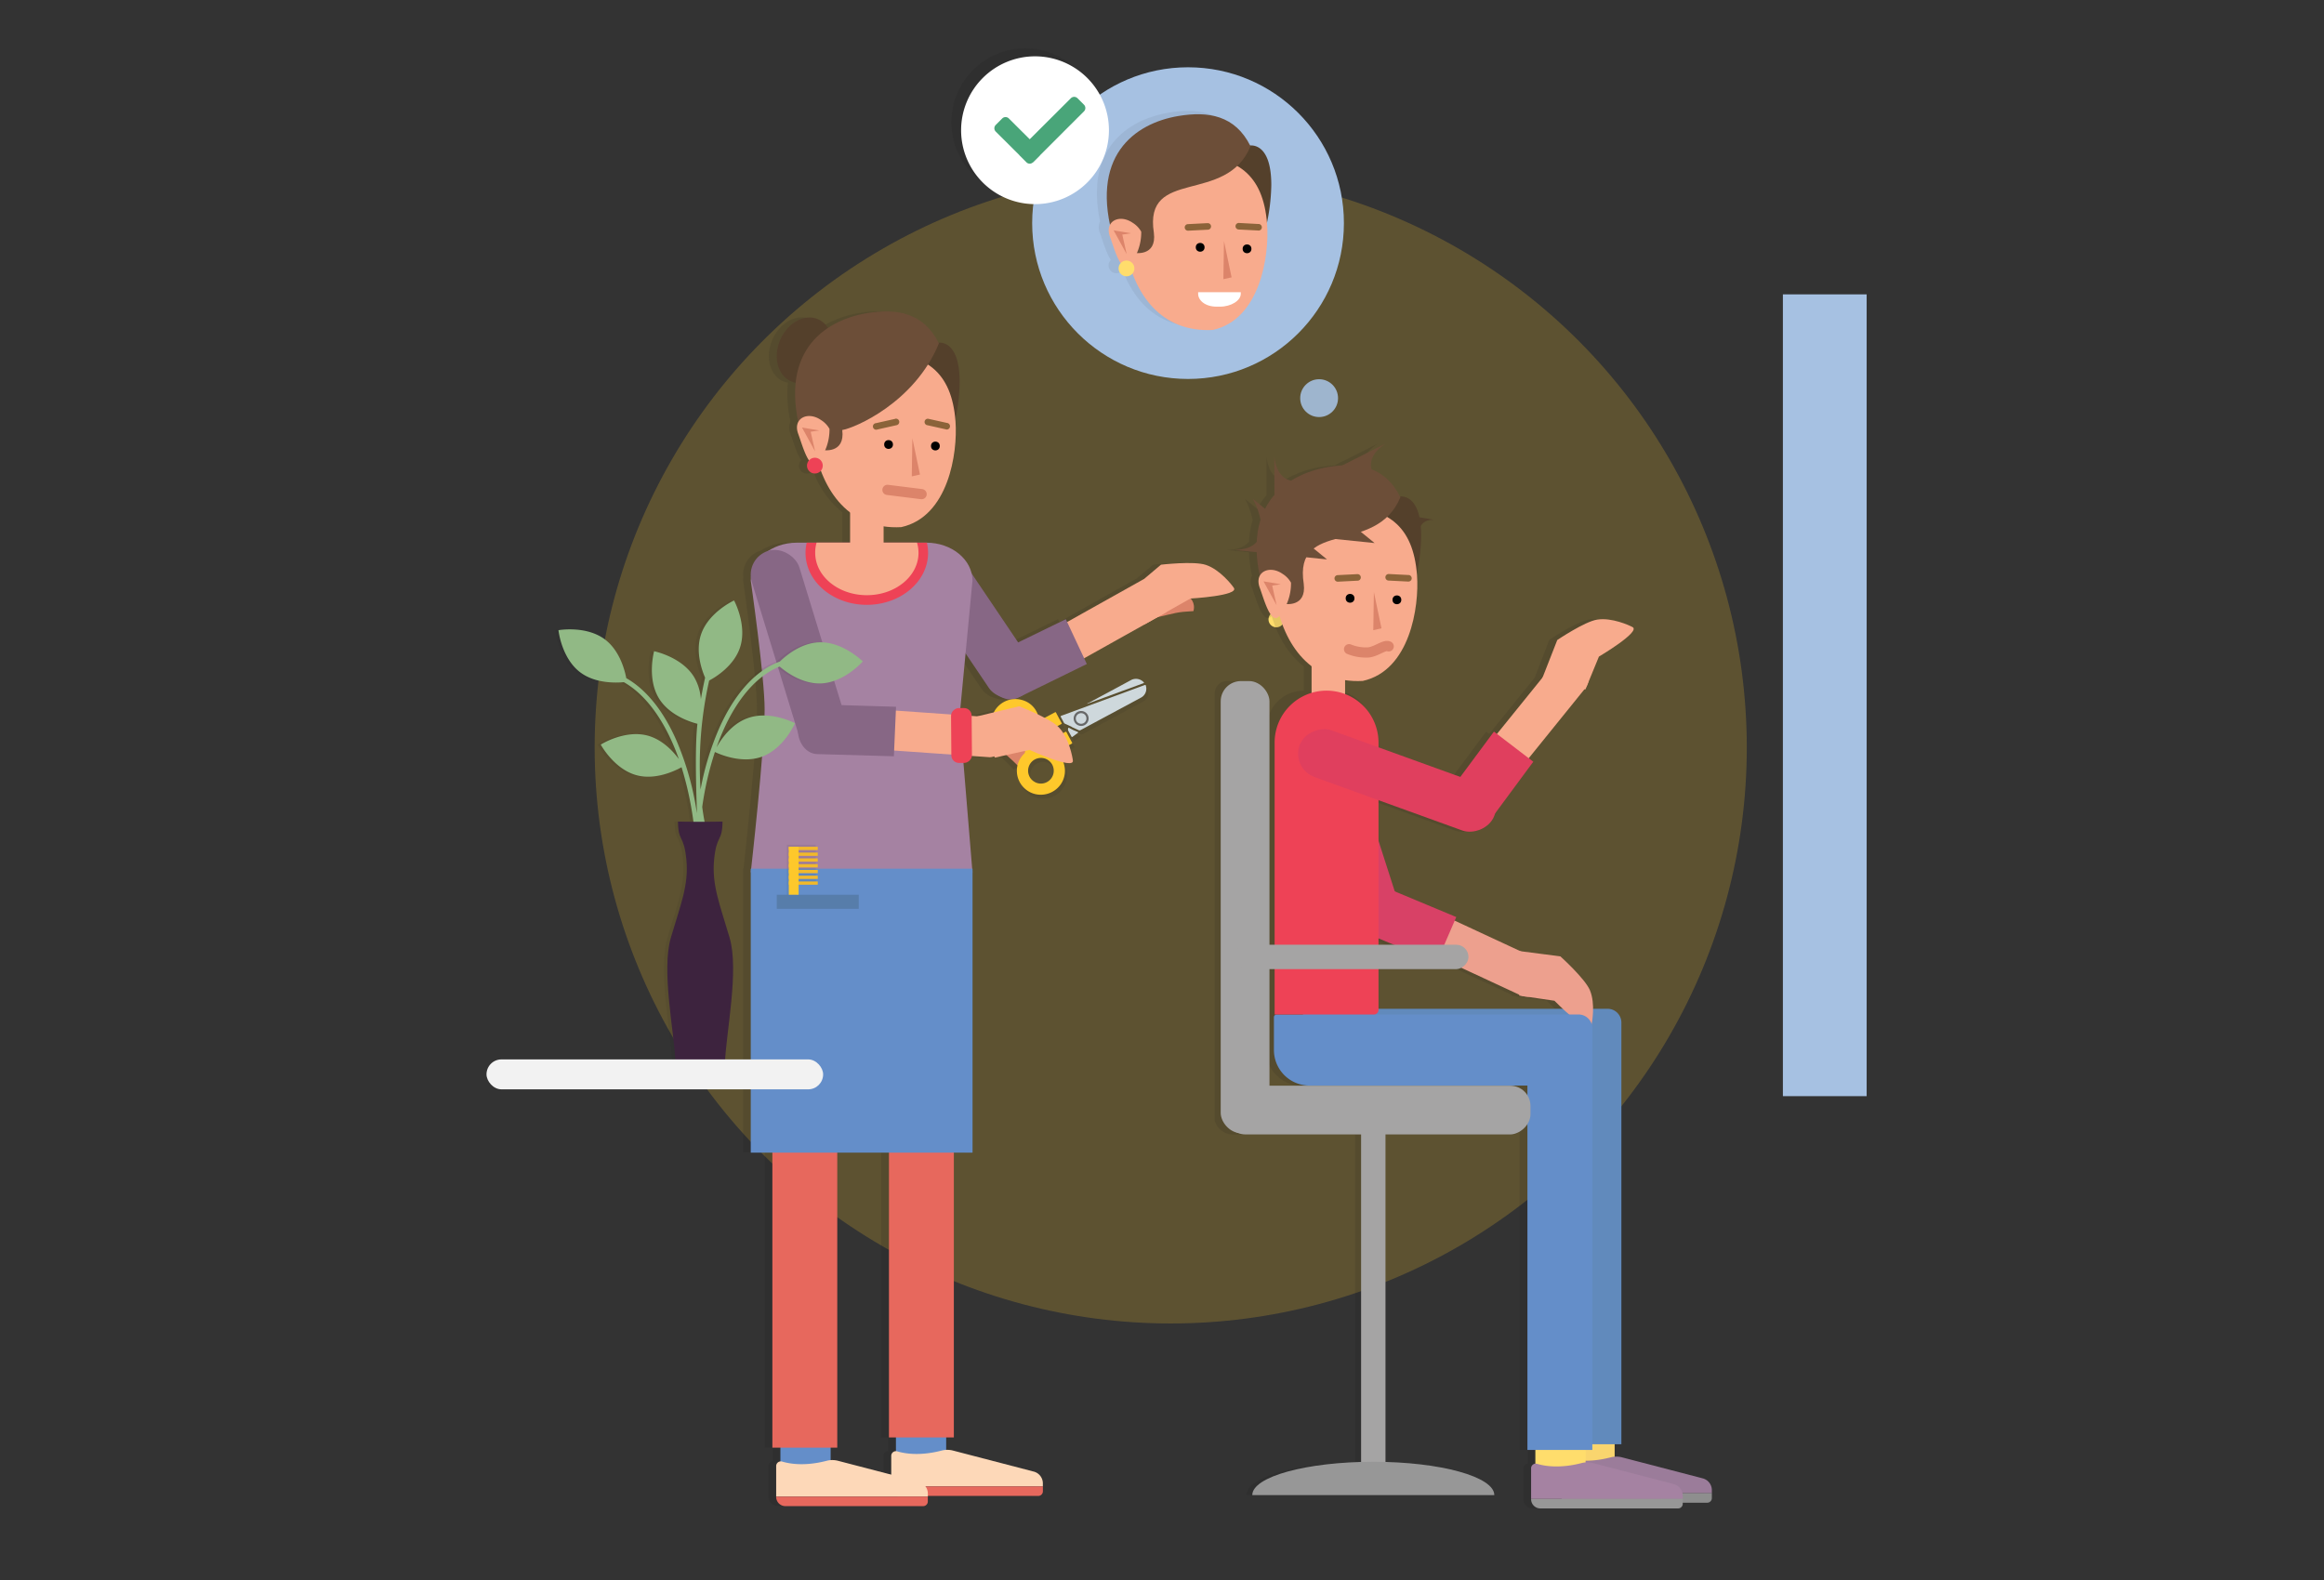 <svg id="Layer_1" data-name="Layer 1" xmlns="http://www.w3.org/2000/svg" viewBox="0 0 708.66 481.89"><rect x="0" y="0" width="708.66" height="481.89" fill="#333333" stroke="none"/><defs><style>.cls-1,.cls-36{fill:#fec82b;}.cls-1{opacity:0.21;}.cls-2{fill:#141414;opacity:0.11;}.cls-3,.cls-4{fill:#a6c1e2;}.cls-4{opacity:0.89;}.cls-32,.cls-5{fill:#fff;}.cls-11,.cls-5,.cls-6,.cls-9{fill-rule:evenodd;}.cls-6{fill:#49a579;}.cls-7{fill:#212121;}.cls-38,.cls-41,.cls-7{opacity:0.07;}.cls-8{fill:#54402b;}.cls-15,.cls-9{fill:#f8ab8d;}.cls-10{fill:#8b6339;}.cls-11,.cls-14{fill:#dc846a;}.cls-12{fill:#6c4e38;}.cls-13{fill:#ffdd6c;}.cls-16{fill:#876785;}.cls-17{fill:#ee4256;}.cls-18{fill:#648ec9;}.cls-19{fill:#e7685d;}.cls-20{fill:#fdd8b8;}.cls-21{fill:#a582a2;}.cls-22{fill:none;stroke:#dc846a;stroke-linecap:round;stroke-linejoin:round;stroke-width:3.11px;}.cls-23{fill:#f9d56e;}.cls-24{fill:#9b7c9a;}.cls-25{fill:#8e8e8e;}.cls-26{fill:#618abc;}.cls-27{fill:#d84166;}.cls-28{fill:#eda08e;}.cls-29{fill:#979797;}.cls-30{fill:#e03f5e;}.cls-31{fill:#a5a4a4;}.cls-33{opacity:0.09;}.cls-34,.cls-38{fill:#191919;}.cls-35{fill:#ced8dc;}.cls-37{fill:#676868;}.cls-39{fill:#577daa;}.cls-40{fill:#f2b92a;}.cls-41{fill:#111;}.cls-42{fill:#91b985;}.cls-43{fill:#3d233e;}.cls-44{fill:#f2f2f2;}</style></defs><title>CS-L2-U6</title><circle class="cls-1" cx="356.99" cy="227.99" r="175.66"/><path class="cls-2" d="M461.17,331.13H385.3V295.58h56.95a3.72,3.72,0,1,0,0-7.44H385.3v-76.7a3.72,3.72,0,0,0-3.72-3.72h-7.44a3.72,3.72,0,0,0-3.72,3.72V341.9a5.94,5.94,0,0,0,5.12,4.11h37.69v99.85c-18.63.51-33.18,4.85-33.18,10.12h73.8c0-5.27-14.55-9.61-33.18-10.12V346h40.5a3.72,3.72,0,0,0,3.72-3.72v-7.44A3.72,3.72,0,0,0,461.17,331.13Z"/><circle class="cls-3" cx="362.27" cy="68.05" r="47.53"/><circle class="cls-4" cx="402.24" cy="121.43" r="5.77"/><circle class="cls-2" cx="312.62" cy="37.28" r="22.54"/><path class="cls-5" d="M315.61,17.18a22.54,22.54,0,1,1-22.54,22.54,22.55,22.55,0,0,1,22.54-22.54Z"/><path class="cls-6" d="M315,49.55l2-2a1.32,1.32,0,0,0,.19-.24l13.36-13.36a1.43,1.43,0,0,0,0-2l-2-2a1.43,1.43,0,0,0-2,0L314,42.47l-6.38-6.35a1.43,1.43,0,0,0-2,0l-2,2a1.43,1.43,0,0,0,0,2l7.2,7.17a1.31,1.31,0,0,0,.17.21l2,2a1.42,1.42,0,0,0,1,.42h0a1.42,1.42,0,0,0,1-.42Z"/><path class="cls-7" d="M383.33,66.86a57.36,57.36,0,0,0,1.31-11.44c0-12.29-5.55-12.16-6.45-12.05-4.68-9.26-12.9-10.52-21.85-9-12.43,2.1-25.55,11-20.89,33.13a4.4,4.4,0,0,0,0,3.7c.78,2.08,1.9,6.09,3.27,8.07a2.4,2.4,0,1,0,3.62,3.14c3.94,10.47,11.84,17.89,24.53,17.21C381.19,96.46,384.1,77,383.38,67.36,383.37,67.19,383.35,67,383.33,66.86Z"/><path id="_Path_" data-name="&lt;Path&gt;" class="cls-8" d="M381.08,44.4s6.58-1.34,6.58,12a58.43,58.43,0,0,1-1.7,13.12L376,58l-10.33-4.62,12.91-4.66Z"/><path id="_Path_2" data-name="&lt;Path&gt;" class="cls-9" d="M369.85,100.63c-15.75.85-24.12-10.79-26.7-25.25-2.71-15.23,7.48-27.82,19.83-27.86,14,0,22.25,5.43,23.4,20.86.72,9.69-2.19,29.1-16.54,32.25Z"/><g id="_Group_" data-name="&lt;Group&gt;"><line id="_Path_3" data-name="&lt;Path&gt;" class="cls-10" x1="383.68" y1="69.34" x2="377.75" y2="69.04"/><path id="_Path_4" data-name="&lt;Path&gt;" class="cls-10" d="M383.82,70.32a1,1,0,0,0-.09-2L377.8,68a1,1,0,0,0-.1,2l5.93.3Z"/></g><g id="_Group_2" data-name="&lt;Group&gt;"><line id="_Path_5" data-name="&lt;Path&gt;" class="cls-10" x1="368.19" y1="69.04" x2="362.27" y2="69.34"/><path id="_Path_6" data-name="&lt;Path&gt;" class="cls-10" d="M368.33,68.06a1,1,0,0,1-.09,2l-5.93.3a1,1,0,1,1-.1-2l5.93-.3Z"/></g><circle id="_Path_7" data-name="&lt;Path&gt;" cx="365.97" cy="75.43" r="1.34"/><circle id="_Path_8" data-name="&lt;Path&gt;" cx="380.26" cy="75.89" r="1.34"/><polygon id="_Path_9" data-name="&lt;Path&gt;" class="cls-11" points="373.23 73.53 373.05 85.15 375.55 84.59 373.23 73.53"/><path id="_Path_10" data-name="&lt;Path&gt;" class="cls-12" d="M345.85,77.12s6.93,1.29,6-6.11c-3.15-20.13,22.07-8.34,29.47-26.42-4.66-9.45-12.94-10.73-22-9.21C346,37.62,331.9,47.64,339.74,73.48,340.33,75.4,344,75.65,345.85,77.12Z"/><g id="_Group_3" data-name="&lt;Group&gt;"><path id="_Path_11" data-name="&lt;Path&gt;" class="cls-9" d="M348,70.67a7.46,7.46,0,0,0-2.6-2.71c-4-2.79-8.71-.53-6.93,4.25,1.25,3.34,3.38,11.59,6,8.62A15.85,15.85,0,0,0,348,70.67Z"/><polygon id="_Path_12" data-name="&lt;Path&gt;" class="cls-11" points="344.86 71.15 339.58 70.26 343.56 77.51 342.22 71.54 344.86 71.15"/></g><circle id="_Path_13" data-name="&lt;Path&gt;" class="cls-13" cx="343.5" cy="81.87" r="2.41"/><path class="cls-2" d="M373.84,179.29c-.62-.91-4.25-5.55-8.52-7-3.68-1.23-13.69-.07-13.69-.07l-4.92,4.15v.06l-.1,0L323,189.71l-.41-.86-14.5,7.06-14.17-21c-1.24-5.31-6.86-9.32-13.65-9.4H267v-5a27.25,27.25,0,0,0,5.39.23c14.35-3.15,17.26-22.56,16.54-32.25,0-.17,0-.34,0-.5a57.36,57.36,0,0,0,1.31-11.44c0-12.29-5.55-12.16-6.45-12.05-4.68-9.26-12.9-10.52-21.85-9A30.57,30.57,0,0,0,250.08,100a6.69,6.69,0,0,0-3-2.66c-4.08-1.79-9.25,1-11.54,6.23s-.83,10.92,3.26,12.7a6.39,6.39,0,0,0,1.45.43,38.32,38.32,0,0,0,.79,11.9,4.4,4.4,0,0,0,0,3.7c.78,2.08,1.9,6.09,3.27,8.07a2.4,2.4,0,1,0,3.62,3.14,28.21,28.21,0,0,0,8.92,12.74v9.21h-16.2a16,16,0,0,0-8.69,2.47h0a7.58,7.58,0,0,0-5.3,8.11,9.66,9.66,0,0,0-.06,1s4.23,29.43,4.23,39.24c0,11.15-3.41,42.32-4.1,48.59h-.12v86.61h6.59v90h2.45v4.18a1.42,1.42,0,0,0-1.29,1.41v9.43a2.82,2.82,0,0,0,2.82,2.82h42a1.42,1.42,0,0,0,1.42-1.42v-1.69h33.67a1.42,1.42,0,0,0,1.42-1.42v-2.41a3.72,3.72,0,0,0-2.78-3.6l-24.62-6.41a7.08,7.08,0,0,0-2.08-.21v-3.79h2.29V351.54h5.74V264.93h-.09l-2.66-32.27h1.17a1.4,1.4,0,0,0,1.38-1.41v-.67l7,.49a2.69,2.69,0,0,0,1.5-.33l2-.46a55.81,55.81,0,0,1,4.53,4.4c2.81-1.19,2.9-3.9,2.49-6h0s13.57,6.18,13.24,3.27c-.12-1.09-1.18-6.89-4.3-10.15-2.68-2.8-12.09-6.42-12.09-6.42l-12.77,3.07-1.77-.12v-1a1.4,1.4,0,0,0-1.41-1.38l-2,0L292,199.27l7.13,10.57a7.54,7.54,0,0,0,4.57,3.14,5.45,5.45,0,0,0,4.2-.14L329,202.52l-.83-1.76,22.37-12.52c5.91-1.39,5.93-1.58,11-1.87a4.06,4.06,0,0,0-.83-3.84C361.89,182.47,375.41,181.6,373.84,179.29Zm-103,259.12v4.17a1.42,1.42,0,0,0-1.43,1.42v5.76l-16.25-4.23a7.06,7.06,0,0,0-2.22-.2v-3.8h2v-90h15.74v86.87Z"/><path id="_Path_14" data-name="&lt;Path&gt;" class="cls-14" d="M351.68,188.54c7.2-1.65,6.87-1.86,12.24-2.16,1.32-5.08-5.85-6.54-5.85-6.54Z"/><rect id="_Rectangle_" data-name="&lt;Rectangle&gt;" class="cls-15" x="330.83" y="166.87" width="12.19" height="46.72" rx="6.09" ry="6.09" transform="translate(338.35 -196.68) rotate(60.76)"/><path id="_Path_15" data-name="&lt;Path&gt;" class="cls-16" d="M331.41,202.52,325,188.85l-21.15,10.3c-3.06,1.46-4.09,5.7-2.29,9.48h0c1.8,3.78,5.74,5.66,8.8,4.2Z"/><path id="_Path_16" data-name="&lt;Path&gt;" class="cls-15" d="M349.11,176.37l4.92-4.15s10-1.17,13.69.07c4.28,1.44,7.91,6.08,8.52,7,1.65,2.43-13.25,3.26-13.25,3.26l-14,7.89Z"/><path id="_Path_17" data-name="&lt;Path&gt;" class="cls-17" d="M235.1,269l56.45.46-.34,18.12a9.7,9.7,0,0,1-9.77,9.62l-37.05-.3a9.7,9.7,0,0,1-9.62-9.77Z"/><path id="_Path_18" data-name="&lt;Path&gt;" class="cls-18" d="M280.86,383h0a7.66,7.66,0,0,1,7.66,7.66V445a7.66,7.66,0,0,1-7.66,7.66h0A7.66,7.66,0,0,1,273.2,445V390.66A7.66,7.66,0,0,1,280.86,383Z"/><path id="_Rectangle_2" data-name="&lt;Rectangle&gt;" class="cls-19" d="M271,265.09h19.79a0,0,0,0,1,0,0V431.41a7,7,0,0,1-7,7H278a7,7,0,0,1-7-7V265.09A0,0,0,0,1,271,265.09Z" transform="translate(561.86 703.5) rotate(180)"/><path id="_Path_19" data-name="&lt;Path&gt;" class="cls-20" d="M271.77,444v9.36H318v-.94a3.72,3.72,0,0,0-2.78-3.6l-24.62-6.41a6.87,6.87,0,0,0-3.45,0c-6.57,1.71-11.2.95-13.57.24A1.42,1.42,0,0,0,271.77,444Z"/><path id="_Path_20" data-name="&lt;Path&gt;" class="cls-19" d="M271.77,453.36v.07a2.82,2.82,0,0,0,2.82,2.82h42a1.42,1.42,0,0,0,1.42-1.42v-1.48Z"/><path id="_Path_21" data-name="&lt;Path&gt;" class="cls-14" d="M302.28,226.29s6.72,5.55,9.17,8.39c4.84-2,1.63-8.63,1.63-8.63Z"/><rect id="_Rectangle_3" data-name="&lt;Rectangle&gt;" class="cls-16" x="289.76" y="163.6" width="15.16" height="52.79" rx="7.58" ry="7.58" transform="translate(650.09 181.27) rotate(146)"/><path id="_Path_22" data-name="&lt;Path&gt;" class="cls-21" d="M243,165.51h39.45c7.78,0,14.09,5.19,14.09,11.6l-3.93,41.33,3.93,47.6H228.93s4.23-37.27,4.23-49.7c0-9.81-4.23-39.24-4.23-39.24C228.93,170.7,235.23,165.51,243,165.51Z"/><path id="_Path_23" data-name="&lt;Path&gt;" class="cls-17" d="M283,168.61c0,8.75-8.38,15.86-18.69,15.86s-18.68-7.11-18.68-15.86a13.62,13.62,0,0,1,.36-3.1h36.65A13.62,13.62,0,0,1,283,168.61Z"/><path id="_Path_24" data-name="&lt;Path&gt;" class="cls-15" d="M248.58,168.61c0,7.14,7.05,12.92,15.75,12.92s15.75-5.79,15.75-12.92a10.62,10.62,0,0,0-.46-3.1H249A10.62,10.62,0,0,0,248.58,168.61Z"/><rect id="_Rectangle_4" data-name="&lt;Rectangle&gt;" class="cls-15" x="259.22" y="148.41" width="10.22" height="24.79" rx="3.61" ry="3.61" transform="translate(528.66 321.62) rotate(180)"/><path id="_Path_25" data-name="&lt;Path&gt;" class="cls-8" d="M286.05,104.54s6.58-1.34,6.58,12a58.43,58.43,0,0,1-1.7,13.12l-10-11.58-10.33-4.62,12.91-4.66Z"/><path id="_Path_26" data-name="&lt;Path&gt;" class="cls-9" d="M274.83,160.77c-15.75.85-24.12-10.79-26.7-25.25-2.71-15.23,7.48-27.82,19.83-27.86,14,0,22.25,5.43,23.4,20.86.72,9.69-2.19,29.1-16.54,32.25Z"/><g id="_Group_4" data-name="&lt;Group&gt;"><line id="_Path_27" data-name="&lt;Path&gt;" class="cls-10" x1="288.59" y1="129.97" x2="282.8" y2="128.68"/><path id="_Path_28" data-name="&lt;Path&gt;" class="cls-10" d="M288.56,131a1,1,0,0,0,.24-2L283,127.71a1,1,0,0,0-.43,1.93l5.79,1.29Z"/></g><g id="_Group_5" data-name="&lt;Group&gt;"><line id="_Path_29" data-name="&lt;Path&gt;" class="cls-10" x1="273.1" y1="128.68" x2="267.31" y2="129.98"/><path id="_Path_30" data-name="&lt;Path&gt;" class="cls-10" d="M273.08,127.69a1,1,0,0,1,.25,2l-5.79,1.3a1,1,0,1,1-.43-1.93l5.79-1.3Z"/></g><circle id="_Path_31" data-name="&lt;Path&gt;" cx="270.95" cy="135.57" r="1.34"/><circle id="_Path_32" data-name="&lt;Path&gt;" cx="285.23" cy="136.03" r="1.34"/><polygon id="_Path_33" data-name="&lt;Path&gt;" class="cls-11" points="278.21 133.67 278.03 145.29 280.53 144.73 278.21 133.67"/><ellipse id="_Path_34" data-name="&lt;Path&gt;" class="cls-8" cx="245.34" cy="106.84" rx="10.33" ry="8.07" transform="translate(49.14 288.81) rotate(-66.38)"/><path id="_Path_35" data-name="&lt;Path&gt;" class="cls-12" d="M250.83,137.26s6.93,1.29,6-6.11c3.76-.59,22.07-8.34,29.47-26.42-4.66-9.45-12.94-10.73-22-9.21-13.32,2.25-27.45,12.27-19.61,38.1C245.3,135.54,248.95,135.79,250.83,137.26Z"/><g id="_Group_6" data-name="&lt;Group&gt;"><path id="_Path_36" data-name="&lt;Path&gt;" class="cls-9" d="M252.94,130.81a7.46,7.46,0,0,0-2.6-2.71c-4-2.79-8.71-.53-6.93,4.25,1.25,3.34,3.38,11.59,6,8.62A15.85,15.85,0,0,0,252.94,130.81Z"/><polygon id="_Path_37" data-name="&lt;Path&gt;" class="cls-11" points="249.84 131.29 244.56 130.4 248.54 137.65 247.2 131.68 249.84 131.29"/></g><circle id="_Path_38" data-name="&lt;Path&gt;" class="cls-17" cx="248.48" cy="142.01" r="2.41"/><rect id="_Rectangle_5" data-name="&lt;Rectangle&gt;" class="cls-16" x="235.96" y="166.6" width="15.16" height="63.15" rx="7.58" ry="7.58" transform="translate(534.43 316.35) rotate(162.97)"/><path id="_Path_39" data-name="&lt;Path&gt;" class="cls-18" d="M245.63,386.11h0a7.66,7.66,0,0,1,7.66,7.66v54.31a7.66,7.66,0,0,1-7.66,7.66h0a7.66,7.66,0,0,1-7.66-7.66V393.78A7.66,7.66,0,0,1,245.63,386.11Z"/><path id="_Rectangle_6" data-name="&lt;Rectangle&gt;" class="cls-19" d="M242.52,268.21h5.79a7,7,0,0,1,7,7V441.53a0,0,0,0,1,0,0H235.52a0,0,0,0,1,0,0V275.21A7,7,0,0,1,242.52,268.21Z"/><path id="_Path_40" data-name="&lt;Path&gt;" class="cls-20" d="M236.68,447.12v9.36h46.25v-.94a3.72,3.72,0,0,0-2.78-3.6l-24.62-6.41a6.87,6.87,0,0,0-3.45,0c-6.57,1.71-11.2.95-13.57.24A1.42,1.42,0,0,0,236.68,447.12Z"/><path id="_Path_41" data-name="&lt;Path&gt;" class="cls-19" d="M236.68,456.47v.07a2.82,2.82,0,0,0,2.82,2.82h42a1.42,1.42,0,0,0,1.42-1.42v-1.48Z"/><rect class="cls-18" x="228.93" y="264.93" width="67.63" height="86.61" transform="translate(525.49 616.48) rotate(180)"/><line class="cls-22" x1="270.61" y1="149.41" x2="281.03" y2="150.71"/><circle id="_Path_42" data-name="&lt;Path&gt;" class="cls-13" cx="389.21" cy="188.92" r="2.41"/><path class="cls-2" d="M516.81,450.89l-24.62-6.41a7.06,7.06,0,0,0-2.22-.2v-3.8h2V311.88a4.21,4.21,0,0,0-4.21-4.21H483.4a14.94,14.94,0,0,0-1-5.68c-1.5-3.57-9-10.31-9-10.31l-12.19-1.58-20-9.32.47-1.08-18.75-7.83-5-15.42V244l25.6,9.26a7.58,7.58,0,0,0,9.7-4.55c.08-.22.14-.44.2-.66l11.69-15.78-1.39-1.06,17-21.06.28.06.42-1a6,6,0,0,0,.69-1.68l3-7.3s12.84-7.59,10.26-9c-1-.52-6.33-3-10.78-2.29-3.83.59-12.18,6.23-12.18,6.23L468,206.65l-13.89,17.2-.93-.71-10.27,13.8-24.93-9v-6.1a11.18,11.18,0,0,0-10.19-11.13v-3.24a27.25,27.25,0,0,0,5.39.23c14.35-3.15,17.26-22.56,16.54-32.25,0-.17,0-.34,0-.5A57.36,57.36,0,0,0,431,163.49c0-1.12,0-2.13-.13-3.05.64-1.13,1.86-2,4.11-1.88l-4.51-.79c-1.41-6.51-5.19-6.41-5.92-6.33a16.24,16.24,0,0,0-8.69-8.31c-.61-2.42.25-5.13,4.22-7.81l-13.14,6.62a38.62,38.62,0,0,0-4.24.49,30.88,30.88,0,0,0-11.36,4.2c-2.44-.53-4.5-2.5-5.13-7.27l0,11.64a21,21,0,0,0-2.83,4.21l-3.77-3.08a24,24,0,0,1,2.38,6.52,26.65,26.65,0,0,0-1.14,6.58c-1.2,1.44-3.29,2.42-6.77,2.51l6.76.69a43.54,43.54,0,0,0,.93,7.13,4.4,4.4,0,0,0,0,3.7c1.25,3.34,3.38,11.59,6,8.62l0,0c1.91,6.33,5.12,11.78,9.8,15.36v7.43h-.09a11.18,11.18,0,0,0-11.18,11.18v87.58h.58a.84.84,0,0,0-.84.84v10a10.84,10.84,0,0,0,10.84,10.84h66.46V442.22h2.45v4.18a1.42,1.42,0,0,0-1.29,1.41v9.43a2.82,2.82,0,0,0,2.82,2.82h42a1.42,1.42,0,0,0,1.42-1.42v-.32h7.44a1.42,1.42,0,0,0,1.42-1.42v-2.41A3.72,3.72,0,0,0,516.81,450.89ZM417.95,307.67V286.22l17.71,7.35.7-1.61,24.55,11.41v.28l1.1.16a6,6,0,0,0,1.8.26l7.81,1.14s1.06,1.07,2.52,2.44Z"/><path id="_Path_43" data-name="&lt;Path&gt;" class="cls-23" d="M484.7,385.06h0a7.66,7.66,0,0,1,7.66,7.66V447a7.66,7.66,0,0,1-7.66,7.66h0A7.66,7.66,0,0,1,477,447V392.73A7.66,7.66,0,0,1,484.7,385.06Z"/><path id="_Path_44" data-name="&lt;Path&gt;" class="cls-24" d="M475.74,446.07v9.36H522v-.94a3.72,3.72,0,0,0-2.78-3.6l-24.62-6.41a6.87,6.87,0,0,0-3.45,0c-6.57,1.71-11.2.95-13.57.24A1.42,1.42,0,0,0,475.74,446.07Z"/><path id="_Path_45" data-name="&lt;Path&gt;" class="cls-25" d="M475.74,455.43v.07a2.82,2.82,0,0,0,2.82,2.82h42A1.42,1.42,0,0,0,522,456.9v-1.48Z"/><path class="cls-26" d="M490.16,307.67h-92a.84.84,0,0,0-.84.84v10a10.84,10.84,0,0,0,10.84,10.84h66.46V440.48h19.79V311.88A4.21,4.21,0,0,0,490.16,307.67Z"/><rect id="_Rectangle_7" data-name="&lt;Rectangle&gt;" class="cls-27" x="403.88" y="221.97" width="15.16" height="63.15" rx="7.58" ry="7.58" transform="translate(880.77 369.01) rotate(162.18)"/><rect id="_Rectangle_8" data-name="&lt;Rectangle&gt;" class="cls-28" x="444.43" y="267.36" width="12.19" height="46.72" rx="6.09" ry="6.09" transform="translate(904.08 4.74) rotate(114.93)"/><path id="_Path_46" data-name="&lt;Path&gt;" class="cls-27" d="M438.06,293.56l6-13.87-21.7-9.06c-3.12-1.33-7,.7-8.63,4.55h0c-1.65,3.85-.45,8,2.67,9.38Z"/><path id="_Path_47" data-name="&lt;Path&gt;" class="cls-28" d="M462.81,290l13,1.69s7.49,6.74,9,10.31c1.75,4.16.66,10,.39,11-.73,2.84-11.2-7.78-11.2-7.78l-10.71-1.57Z"/><path id="_Path_48" data-name="&lt;Path&gt;" class="cls-13" d="M475.84,386.81h0a7.66,7.66,0,0,1,7.66,7.66v54.31a7.66,7.66,0,0,1-7.66,7.66h0a7.66,7.66,0,0,1-7.66-7.66V394.47A7.66,7.66,0,0,1,475.84,386.81Z"/><path id="_Path_49" data-name="&lt;Path&gt;" class="cls-21" d="M466.88,447.81v9.36h46.25v-.94a3.72,3.72,0,0,0-2.78-3.6l-24.62-6.41a6.87,6.87,0,0,0-3.45,0c-6.57,1.71-11.2.95-13.57.24A1.42,1.42,0,0,0,466.88,447.81Z"/><path id="_Path_50" data-name="&lt;Path&gt;" class="cls-29" d="M466.88,457.17v.07a2.82,2.82,0,0,0,2.82,2.82h42a1.42,1.42,0,0,0,1.42-1.42v-1.48Z"/><path class="cls-18" d="M481.3,309.41h-92a.84.84,0,0,0-.84.84v10a10.84,10.84,0,0,0,10.84,10.84h66.46V442.22h19.79V313.62A4.21,4.21,0,0,0,481.3,309.41Z"/><rect id="_Rectangle_9" data-name="&lt;Rectangle&gt;" class="cls-15" x="399.95" y="195.32" width="10.22" height="24.79" rx="3.61" ry="3.61" transform="translate(810.11 415.44) rotate(180)"/><path id="_Path_51" data-name="&lt;Path&gt;" class="cls-8" d="M426.78,151.45s6.58-1.34,6.58,12a58.43,58.43,0,0,1-1.7,13.12l-10-11.58-10.33-4.62,12.91-4.66Z"/><path id="_Path_52" data-name="&lt;Path&gt;" class="cls-9" d="M415.56,207.68c-15.75.85-24.12-10.79-26.7-25.25-2.71-15.23,7.48-27.82,19.83-27.86,14,0,22.25,5.43,23.4,20.86.72,9.69-2.19,29.1-16.54,32.25Z"/><g id="_Group_7" data-name="&lt;Group&gt;"><line id="_Path_53" data-name="&lt;Path&gt;" class="cls-10" x1="429.38" y1="176.39" x2="423.46" y2="176.09"/><path id="_Path_54" data-name="&lt;Path&gt;" class="cls-10" d="M429.52,177.37a1,1,0,0,0-.09-2l-5.93-.3a1,1,0,0,0-.1,2l5.93.3Z"/></g><g id="_Group_8" data-name="&lt;Group&gt;"><line id="_Path_55" data-name="&lt;Path&gt;" class="cls-10" x1="413.9" y1="176.09" x2="407.97" y2="176.39"/><path id="_Path_56" data-name="&lt;Path&gt;" class="cls-10" d="M414,175.11a1,1,0,0,1-.09,2l-5.93.3a1,1,0,1,1-.1-2l5.93-.3Z"/></g><circle id="_Path_57" data-name="&lt;Path&gt;" cx="411.68" cy="182.48" r="1.34"/><circle id="_Path_58" data-name="&lt;Path&gt;" cx="425.96" cy="182.94" r="1.34"/><polygon id="_Path_59" data-name="&lt;Path&gt;" class="cls-11" points="418.94 180.57 418.76 192.2 421.26 191.64 418.94 180.57"/><path id="_Path_60" data-name="&lt;Path&gt;" class="cls-12" d="M391.55,184.17s6.93,1.29,6-6.11c-3.15-20.13,22.07-8.34,29.47-26.42-4.66-9.45-12.94-10.73-22-9.21-13.32,2.25-27.45,12.27-19.61,38.1C386,182.45,389.68,182.7,391.55,184.17Z"/><g id="_Group_9" data-name="&lt;Group&gt;"><path id="_Path_61" data-name="&lt;Path&gt;" class="cls-9" d="M393.67,177.72a7.46,7.46,0,0,0-2.6-2.71c-4-2.79-8.71-.53-6.93,4.25,1.25,3.34,3.38,11.59,6,8.62A15.85,15.85,0,0,0,393.67,177.72Z"/><polygon id="_Path_62" data-name="&lt;Path&gt;" class="cls-11" points="390.57 178.2 385.28 177.31 389.27 184.56 387.93 178.59 390.57 178.2"/></g><path id="_Path_63" data-name="&lt;Path&gt;" class="cls-22" d="M411.37,198a13.56,13.56,0,0,0,5.55,1h0c2.43,0,5.33-2.54,6.54-1.86"/><path class="cls-17" d="M404.51,210.64h0a15.84,15.84,0,0,1,15.84,15.84V308a1.42,1.42,0,0,1-1.42,1.42H388.67a0,0,0,0,1,0,0V226.48a15.84,15.84,0,0,1,15.84-15.84Z"/><rect id="_Rectangle_10" data-name="&lt;Rectangle&gt;" class="cls-30" x="418.38" y="206.44" width="15.16" height="63.15" rx="7.58" ry="7.58" transform="translate(794.66 -81.61) rotate(109.88)"/><rect id="_Rectangle_11" data-name="&lt;Rectangle&gt;" class="cls-15" x="461.71" y="196.17" width="12.19" height="46.72" rx="6.09" ry="6.09" transform="translate(241.9 -245.23) rotate(38.94)"/><path id="_Path_64" data-name="&lt;Path&gt;" class="cls-30" d="M467.55,232.32l-12-9.18-14,18.87c-2,2.7-1,6.94,2.33,9.47h0c3.34,2.53,7.7,2.39,9.75-.32Z"/><path id="_Path_65" data-name="&lt;Path&gt;" class="cls-15" d="M470.07,207.43l4.79-12.23s8.35-5.64,12.18-6.23c4.46-.69,9.82,1.76,10.78,2.29,2.58,1.4-10.26,9-10.26,9l-4.11,10Z"/><path class="cls-8" d="M437.33,158.55c-6.47-.24-4.44,7.14-4.44,7.14l-8-9.31"/><path class="cls-12" d="M422.44,135.32c-11.74,7.93,3.75,16.13,3.75,16.13l-29-3.39"/><path class="cls-12" d="M388.58,139.35c1.85,14,16.11,3.86,16.11,3.86l-16,24.45"/><path class="cls-12" d="M376.49,167.73c14.17-.36,5.53-15.61,5.53-15.61l22.63,18.5"/><path class="cls-12" d="M391,162.74c14.17-.36,5.53-15.61,5.53-15.61l22.63,18.5"/><rect class="cls-31" x="372.23" y="207.72" width="14.87" height="137.89" rx="6.18" ry="6.18"/><rect class="cls-31" x="412.73" y="292.04" width="14.87" height="93.06" rx="6.18" ry="6.18" transform="translate(758.73 -81.6) rotate(90)"/><rect class="cls-31" x="415.04" y="341.65" width="7.44" height="108.69" rx="3.72" ry="3.72"/><path class="cls-29" d="M381.86,456c0-5.62,16.52-10.17,36.9-10.17s36.9,4.55,36.9,10.17"/><rect class="cls-31" x="408.17" y="255.97" width="7.44" height="71.77" rx="3.72" ry="3.72" transform="translate(703.75 -120.03) rotate(90)"/><path id="_Path_66" data-name="&lt;Path&gt;" class="cls-32" d="M372,93.53c3.38,0,6.35-1.83,6.35-3.92v-.49h-13v.49c0,1.9,2,3.92,5.67,3.92Z"/><g class="cls-33"><path class="cls-34" d="M348.91,209.71l.39-.15c.26-.11.27-.14.06-.35a3.2,3.2,0,0,0-3.74-.65c-4.33,2.35-8.68,4.66-13,7-.14.08-.33.12-.38.32l.31-.13Z"/><path class="cls-34" d="M332.22,215.88h0Z"/><path class="cls-34" d="M332.21,215.86s0,0,0,0Z"/><polygon class="cls-34" points="332.23 215.88 332.22 215.88 332.22 215.89 332.23 215.88"/><path class="cls-34" d="M350.12,210.65c-.12-.63-.12-.63-.72-.41l-24.85,9.16c-.11,0-.23.09-.34.13s-.19.15-.11.31c.3.55.6,1.1.88,1.66a1,1,0,0,0,.56.51c.65.29,1.3.59,1.95.89l0,.05c.66.31,1.33.6,2,.92a.71.71,0,0,0,.73,0L348.54,214A3.05,3.05,0,0,0,350.12,210.65Z"/><path class="cls-34" d="M326.63,223.25c-.16-.07-.27-.05-.28.15a1.11,1.11,0,0,0,0,.66q.5.92,1,1.84c.09.17.18.18.33.07l1.6-1.18c.21-.15.13-.24-.06-.32l-1.28-.59v0Z"/><path class="cls-34" d="M323.55,231.45l-.58-.61c-.22-.24-.22-.25.05-.4l2.3-1.24,2.12-1.14c.15-.08.26-.15.15-.36q-.86-1.58-1.71-3.18c-.09-.17-.19-.17-.33-.08l-.28.15c-2.85,1.53-5.71,3.06-8.55,4.61a.62.62,0,0,1-.86-.07,1.35,1.35,0,0,0-1.61-.17,1.51,1.51,0,0,0-1,1.46.83.83,0,0,1-.31.71,7.33,7.33,0,0,0-1.59,2.3c-.08.22-.23.57-.33.94a7.3,7.3,0,0,0,5.42,9.06,7.41,7.41,0,0,0,7.87-3.27A7.29,7.29,0,0,0,323.55,231.45Zm-7.12,8.38a3.91,3.91,0,1,1,5.21-1.9A3.91,3.91,0,0,1,316.43,239.83Z"/><path class="cls-34" d="M314.69,228.16c.23,0,.35-.11.35-.35a1,1,0,0,0,0-.31c-.14-.37.07-.52.37-.67,2-1,3.9-2.08,5.85-3.13l2.95-1.58c.15-.08.33-.14.2-.38-.57-1.06-1.14-2.12-1.7-3.18-.07-.13-.15-.18-.29-.1l-.32.17-4.14,2.22c-.32.17-.33.16-.41-.17s-.08-.37-.12-.56a7,7,0,0,0-5-5.38,7.36,7.36,0,0,0-8.81,4,5.93,5.93,0,0,0-.3.85,7.27,7.27,0,0,0,8.42,9.27.85.85,0,0,1,.86.16c.25.23.34.19.6-.07A2.51,2.51,0,0,1,314.69,228.16Zm-6.06-2.84a3.91,3.91,0,1,1,5.21-1.91A3.91,3.91,0,0,1,308.63,225.32Z"/></g><path class="cls-35" d="M331.55,214.67s0,0,0,0v0l.33-.14,16.37-6,.39-.15c.26-.11.27-.14.06-.35a3.2,3.2,0,0,0-3.74-.65c-4.33,2.35-8.68,4.66-13,7C331.78,214.43,331.59,214.46,331.55,214.67Z"/><path class="cls-35" d="M326.81,221.68l0,.05c.66.31,1.33.6,2,.92a.71.71,0,0,0,.73,0l18.35-9.86a3.05,3.05,0,0,0,1.59-3.34c-.12-.63-.12-.63-.72-.41l-24.85,9.16c-.11,0-.23.09-.34.13s-.19.15-.11.31c.3.55.6,1.1.88,1.66a1,1,0,0,0,.56.51C325.52,221.07,326.17,221.38,326.81,221.68Z"/><path class="cls-35" d="M327.27,222.66v0L326,222c-.16-.07-.27-.05-.28.15a1.11,1.11,0,0,0,0,.66q.5.92,1,1.84c.09.17.18.18.33.07l1.6-1.18c.21-.15.13-.24-.06-.32Z"/><path class="cls-36" d="M322.87,230.23l-.58-.61c-.22-.24-.22-.25.05-.4l2.3-1.24,2.12-1.14c.15-.08.26-.15.15-.36q-.86-1.58-1.71-3.18c-.09-.17-.19-.17-.33-.08l-.28.15c-2.85,1.53-5.71,3.06-8.55,4.61a.62.62,0,0,1-.86-.07,1.35,1.35,0,0,0-1.61-.17,1.51,1.51,0,0,0-1,1.46.83.83,0,0,1-.31.71,7.33,7.33,0,0,0-1.59,2.3c-.08.22-.23.57-.33.94a7.3,7.3,0,0,0,5.42,9.06,7.41,7.41,0,0,0,7.87-3.27A7.29,7.29,0,0,0,322.87,230.23Zm-7.12,8.38a3.91,3.91,0,1,1,5.21-1.9A3.91,3.91,0,0,1,315.75,238.62Z"/><path class="cls-36" d="M323.71,220.52c-.57-1.06-1.14-2.12-1.7-3.18-.07-.13-.15-.18-.29-.1l-.32.17-4.14,2.22c-.32.17-.33.16-.41-.17s-.08-.37-.12-.56a7,7,0,0,0-5-5.38,7.36,7.36,0,0,0-8.81,4,5.93,5.93,0,0,0-.3.85,7.27,7.27,0,0,0,8.42,9.27.85.85,0,0,1,.86.16c.25.23.34.19.6-.07a2.51,2.51,0,0,1,1.54-.82c.23,0,.35-.11.35-.35a1,1,0,0,0,0-.31c-.14-.37.07-.52.37-.67,2-1,3.9-2.08,5.85-3.13l2.95-1.58C323.66,220.82,323.84,220.77,323.71,220.52ZM308,224.1a3.91,3.91,0,1,1,5.21-1.91A3.91,3.91,0,0,1,308,224.1Z"/><path class="cls-37" d="M328.71,221.18a2.26,2.26,0,0,1-1.11-3,2.28,2.28,0,0,1,4.15,1.89A2.25,2.25,0,0,1,328.71,221.18Zm.3-.58a1.6,1.6,0,0,0,2.13-.82,1.62,1.62,0,0,0-.78-2.12,1.64,1.64,0,0,0-2.16.79A1.62,1.62,0,0,0,329,220.61Z"/><rect id="_Rectangle_12" data-name="&lt;Rectangle&gt;" class="cls-15" x="277.11" y="200.19" width="12.19" height="46.72" rx="4.5" ry="4.5" transform="translate(525.99 -43.34) rotate(94.01)"/><path id="_Path_67" data-name="&lt;Path&gt;" class="cls-16" d="M272.57,230.66l.66-15.1-23.51-.71c-3.39-.13-6.27,3.15-6.43,7.33h0c-.16,4.18,2.45,7.68,5.84,7.81Z"/><path id="_Path_68" data-name="&lt;Path&gt;" class="cls-15" d="M298,218.48l12.77-3.07s9.41,3.62,12.09,6.42c3.12,3.26,4.18,9.06,4.3,10.15.33,2.91-13.24-3.27-13.24-3.27l-10.56,2.36Z"/><rect id="_Rectangle_13" data-name="&lt;Rectangle&gt;" class="cls-17" x="284.8" y="221.16" width="16.73" height="6.28" rx="2.32" ry="2.32" transform="translate(515.18 -70.6) rotate(89.55)"/><polygon class="cls-38" points="248.76 258.67 248.76 257.66 242.93 257.66 239.93 257.66 239.93 258.67 239.93 259.42 239.93 260.43 239.93 261.19 239.93 262.19 239.93 262.95 239.93 263.95 239.93 264.71 239.93 265.71 239.93 266.47 239.93 267.47 239.93 268.23 239.93 269.24 239.93 273.63 242.93 273.63 242.93 269.24 248.76 269.24 248.76 268.23 242.93 268.23 242.93 267.47 248.76 267.47 248.76 266.47 242.93 266.47 242.93 265.71 248.76 265.71 248.76 264.71 242.93 264.71 242.93 263.95 248.76 263.95 248.76 262.95 242.93 262.95 242.93 262.19 248.76 262.19 248.76 261.19 242.93 261.19 242.93 260.43 248.76 260.43 248.76 259.42 242.93 259.42 242.93 258.67 248.76 258.67"/><rect class="cls-39" x="236.86" y="272.9" width="25" height="4.28"/><rect class="cls-40" x="240.53" y="258.26" width="8.83" height="1"/><rect class="cls-40" x="240.53" y="260.03" width="8.83" height="1"/><rect class="cls-40" x="240.53" y="261.79" width="8.83" height="1"/><rect class="cls-40" x="240.53" y="263.55" width="8.83" height="1"/><rect class="cls-40" x="240.53" y="265.31" width="8.83" height="1"/><rect class="cls-40" x="240.53" y="267.07" width="8.83" height="1"/><rect class="cls-40" x="240.53" y="268.83" width="8.83" height="1"/><rect class="cls-36" x="240.53" y="258.26" width="3" height="14.63"/><rect class="cls-3" x="543.66" y="89.78" width="25.54" height="244.54"/><path class="cls-41" d="M248.79,195.9c-5.57.19-10.2,4.1-12,5.86-7.34,2.66-13.8,9.73-18.56,20.47a85.28,85.28,0,0,0-5.63,18.58,117.6,117.6,0,0,1,2.63-33.26c1.94-1,7.53-4.44,9.4-10.05,2.28-6.84-1.81-14.36-1.81-14.36s-7.8,3.56-10.08,10.39c-1.73,5.19.21,10.77,1.25,13.16q-.73,3.28-1.29,6.54a15.47,15.47,0,0,0-2.09-6.77c-3.77-6.14-12.17-7.84-12.17-7.84s-2.28,8.26,1.49,14.4c3.25,5.3,9.94,7.29,11.72,7.73-1,8.9-.09,26.61-.17,27.24a88.22,88.22,0,0,0-6.26-22.21c-4-9.1-9.29-15.56-15.27-18.95-.45-2.42-2-8.39-6.48-11.79-5.76-4.34-14.2-2.84-14.2-2.84s.89,8.52,6.65,12.86c4.62,3.48,11,3.21,13.29,3,7,3.95,12.84,12.32,16.78,23.46-1.75-2.38-5.07-6-9.61-7.19-7-1.82-14.21,2.77-14.21,2.77s4.07,7.54,11,9.36C199,238,205,235,206.81,234a97.88,97.88,0,0,1,3.61,16.63c-1.92,0-3.66,0-4.72-.07.08,6.38,1.82,3.84,2.57,11.65S206.47,276,203.54,286s1,28.62,1.48,38.39c4.29-.09,10.86.06,15,0,.44-9.77,4.41-28.42,1.48-38.39s-5.47-16-4.73-23.78,2.49-5.27,2.57-11.65c-1.17,0-3.23.06-5.44.07q-.42-2.21-.73-4.53A95.86,95.86,0,0,1,217,229.36c1.21.58,8,3.65,14.21,1.47,6.79-2.4,10.21-10.26,10.21-10.26s-7.6-4-14.39-1.56c-5.06,1.79-8.24,6.6-9.54,8.94,4.39-12.43,11.14-21.42,19.26-24.66,1.82,1.57,6.8,5.34,12.51,5.15,7.2-.24,12.83-6.71,12.83-6.71S256,195.66,248.79,195.9Z"/><path class="cls-42" d="M249.81,195.9c-5.57.19-10.2,4.1-12,5.86-7.34,2.66-13.8,9.73-18.56,20.47a85.28,85.28,0,0,0-5.63,18.58,117.6,117.6,0,0,1,2.63-33.26c1.94-1,7.53-4.44,9.4-10.05,2.28-6.84-1.81-14.36-1.81-14.36s-7.8,3.56-10.08,10.39c-1.73,5.19.21,10.77,1.25,13.16q-.73,3.28-1.29,6.54a15.47,15.47,0,0,0-2.09-6.77c-3.77-6.14-12.17-7.84-12.17-7.84s-2.28,8.26,1.49,14.4c3.25,5.3,9.94,7.29,11.72,7.73-1,8.9-.09,26.61-.17,27.24a88.22,88.22,0,0,0-6.26-22.21c-4-9.1-9.29-15.56-15.27-18.95-.45-2.42-2-8.39-6.48-11.79-5.76-4.34-14.2-2.84-14.2-2.84s.89,8.52,6.65,12.86c4.62,3.48,11,3.21,13.29,3,7,3.95,12.84,12.32,16.78,23.46-1.75-2.38-5.07-6-9.61-7.19-7-1.82-14.21,2.77-14.21,2.77s4.07,7.54,11,9.36C200,238,206,235,207.83,234a100.73,100.73,0,0,1,4.05,20.45c1,.29,2.63.55,4,.77a75.54,75.54,0,0,1-1.75-9.11A95.86,95.86,0,0,1,218,229.36c1.21.58,8,3.65,14.21,1.47,6.79-2.4,10.21-10.26,10.21-10.26s-7.6-4-14.39-1.56c-5.06,1.79-8.24,6.6-9.54,8.94,4.39-12.43,11.14-21.42,19.26-24.66,1.82,1.57,6.8,5.34,12.51,5.15,7.2-.24,12.83-6.71,12.83-6.71S257,195.66,249.81,195.9Z"/><path class="cls-43" d="M222.48,286c-2.93-10-5.47-16-4.73-23.78s2.49-5.27,2.57-11.65c-2.8.1-10.7.1-13.59,0,.08,6.38,1.82,3.84,2.57,11.65S207.49,276,204.56,286s1,28.62,1.48,38.39c4.29-.09,10.86.06,15,0C221.44,314.62,225.41,296,222.48,286Z"/><rect class="cls-44" x="148.35" y="323.11" width="102.65" height="9.13" rx="4.56" ry="4.56"/></svg>